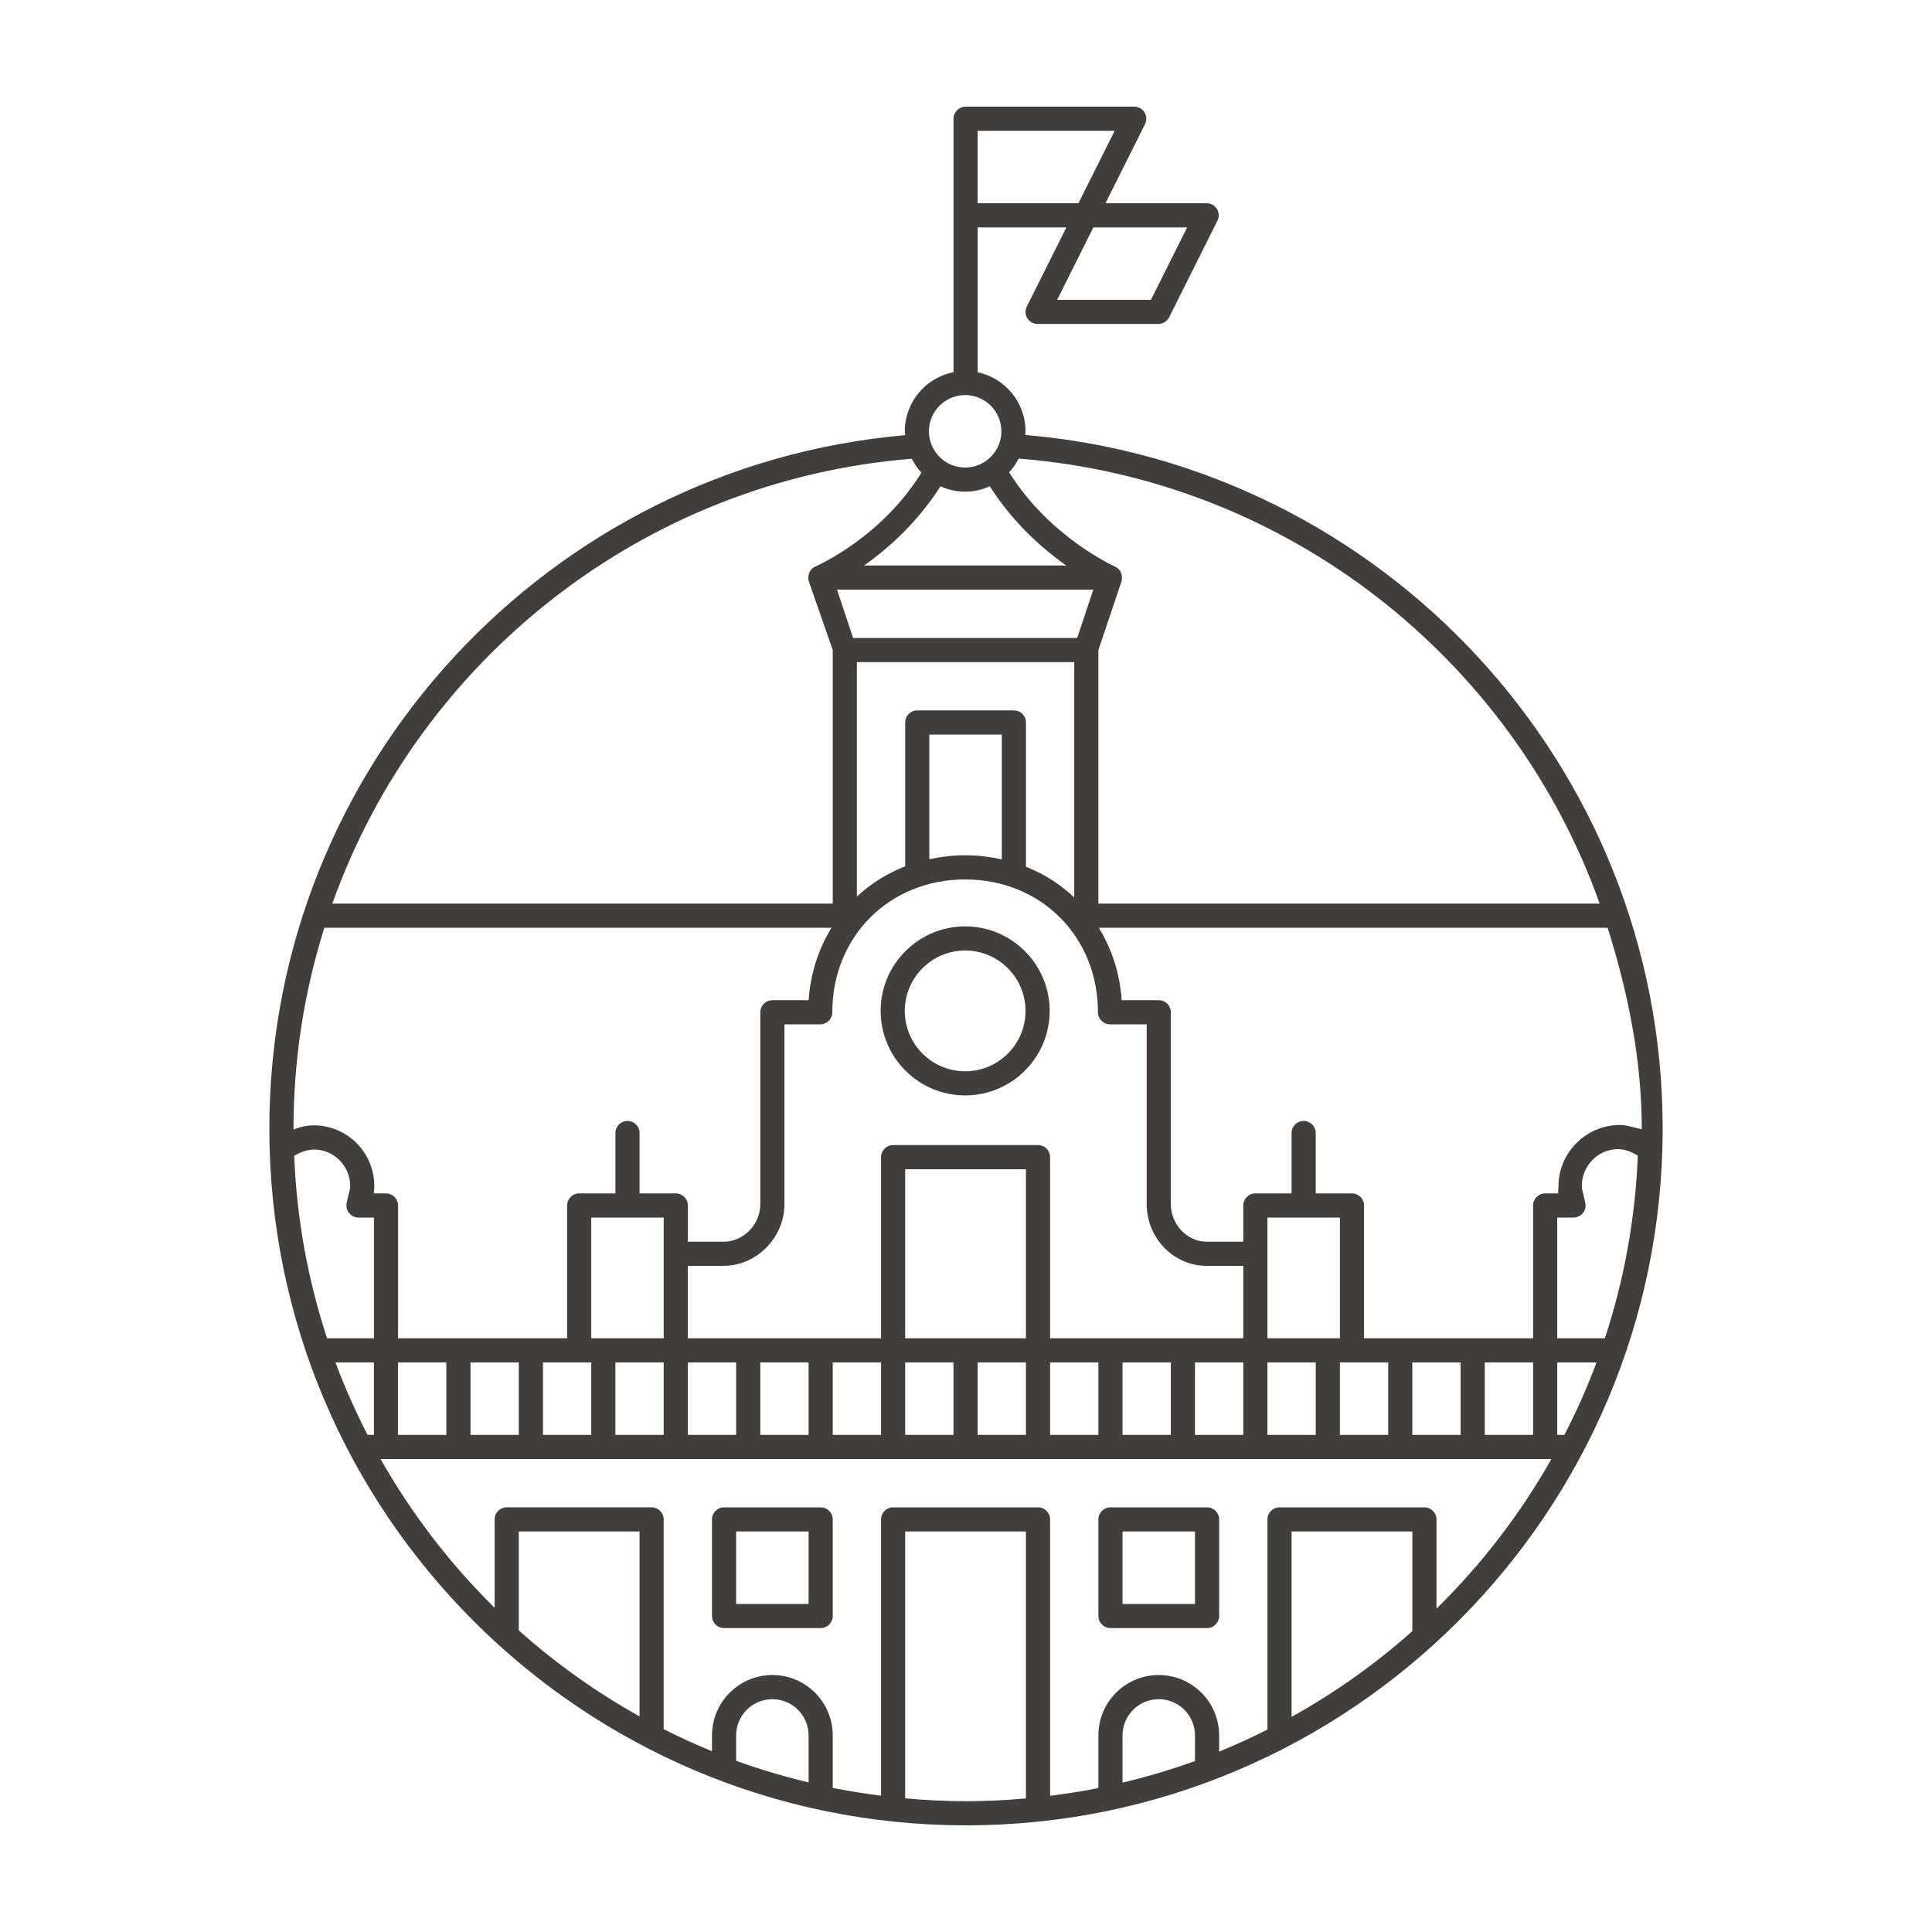 <svg xmlns="http://www.w3.org/2000/svg" width="80" height="80" fill="#423e3b" enable-background="new 0 0 80 80" viewBox="0 0 80 80"><path d="M42.45,18.011c0.003-0.051,0.015-0.1,0.015-0.152c0-1.201-0.852-2.206-1.982-2.445V9.416h3.674 l-1.639,3.276c-0.077,0.155-0.069,0.339,0.022,0.486c0.091,0.147,0.252,0.237,0.425,0.237h5c0.189,0,0.362-0.107,0.447-0.276l2-4 c0.077-0.155,0.069-0.339-0.021-0.486s-0.252-0.237-0.426-0.237h-4.19l1.638-3.276c0.077-0.155,0.069-0.339-0.021-0.486 s-0.252-0.237-0.426-0.237h-6.982c-0.276,0-0.5,0.224-0.5,0.5v4v6.492c-1.147,0.226-2.018,1.238-2.018,2.451 c0,0.054,0.013,0.105,0.016,0.159C22.752,19.3,11.153,31.681,11.153,46.738c0,15.906,12.94,28.846,28.847,28.846 c15.905,0,28.847-12.939,28.847-28.846C68.847,31.658,57.212,19.261,42.45,18.011z M49.156,9.416l-1.5,3h-3.882l1.5-3H49.156z M40.482,5.416h5.674l-1.5,3h-4.174V5.416z M64.482,59.416v-3h1.627c-0.384,1.031-0.831,2.029-1.329,3H64.482z M65.541,49.369 c-0.034-0.129-0.041-0.156-0.041-0.256c0-0.844,0.673-1.529,1.5-1.529c0.263,0,0.567,0.105,0.818,0.27 c-0.104,2.631-0.576,5.166-1.364,7.562h-1.972v-5h0.673c0.15,0,0.292-0.068,0.387-0.184c0.096-0.115,0.133-0.268,0.104-0.414 C65.603,49.604,65.567,49.471,65.541,49.369z M67.982,46.76c-0.5-0.109-0.628-0.176-0.914-0.176c-1.379,0-2.534,1.135-2.534,2.529 c0,0.125-0.024,0.219-0.01,0.303h-0.542c-0.276,0-0.5,0.223-0.5,0.5v5.5h-7v-5.5c0-0.277-0.224-0.5-0.5-0.5h-1.5v-2.5 c0-0.277-0.224-0.5-0.5-0.5s-0.5,0.223-0.5,0.5v2.5h-1.5c-0.276,0-0.5,0.223-0.5,0.5v1.5h-1.518c-0.804,0-1.482-0.713-1.482-1.557 v-7.943c0-0.277-0.224-0.5-0.5-0.5h-1.534c-0.077-1.114-0.414-2.131-0.949-3h21.07c0.826,2.629,1.413,5.424,1.413,8.323 C67.982,46.746,67.982,46.752,67.982,46.76z M63.482,56.416v3h-2v-3H63.482z M60.482,56.416v3h-2v-3H60.482z M52.482,55.416v-5h3v5 H52.482z M54.482,56.416v3h-2v-3H54.482z M55.482,56.416h2v3h-2V56.416z M43.482,55.416v-7.5c0-0.277-0.224-0.5-0.5-0.5h-6 c-0.276,0-0.5,0.223-0.5,0.5v7.5h-8v-3h1.482c1.365,0,2.518-1.172,2.518-2.557v-7.443h1.482c0.276,0,0.5-0.225,0.5-0.5 c0-3.137,2.364-5.5,5.5-5.5s5.5,2.363,5.5,5.5c0,0.275,0.224,0.5,0.5,0.5h1.518v7.443c0,1.41,1.114,2.557,2.482,2.557h1.518v3 H43.482z M51.482,56.416v3h-2v-3H51.482z M48.482,56.416v3h-2v-3H48.482z M45.482,56.416v3h-2v-3H45.482z M37.482,55.416v-7h5v7 H37.482z M42.482,56.416v3h-2v-3H42.482z M39.482,56.416v3h-2v-3H39.482z M36.482,56.416v3h-2v-3H36.482z M33.482,56.416v3h-2v-3 H33.482z M30.482,56.416v3h-2v-3H30.482z M41.982,29.416h-4c-0.276,0-0.5,0.223-0.5,0.5v5.957c-0.752,0.293-1.427,0.719-2,1.252 v-9.708h9v9.744c-0.571-0.541-1.246-0.973-2-1.271v-5.973C42.482,29.638,42.259,29.416,41.982,29.416z M41.482,30.416v5.17 c-0.484-0.107-0.99-0.17-1.518-0.17c-0.515,0-1.008,0.059-1.482,0.162v-5.162H41.482z M35.325,26.416l-0.666-2h10.612l-0.667,2 H35.325z M46.439,24.074c0.003-0.01,0.002-0.02,0.004-0.029c0.003-0.01,0.009-0.018,0.011-0.027 c0.005-0.021,0.001-0.043,0.003-0.065c0-0.013,0.005-0.024,0.005-0.036h-0.004c0-0.195-0.108-0.379-0.293-0.459 c-0.039-0.018-2.705-1.217-4.377-3.9c0.157-0.167,0.283-0.362,0.39-0.568c11.134,0.867,20.452,8.3,24.062,18.427H45.482v-10.5 L46.439,24.074z M39.965,16.359c0.827,0,1.5,0.673,1.5,1.5s-0.673,1.5-1.5,1.5s-1.5-0.673-1.5-1.5S39.138,16.359,39.965,16.359z M38.944,20.136c0.312,0.141,0.656,0.224,1.021,0.224s0.709-0.083,1.021-0.224c0.956,1.507,2.186,2.591,3.162,3.28h-8.366 C36.759,22.727,37.987,21.643,38.944,20.136z M34.482,26.916v10.5H13.761c3.604-10.105,12.891-17.529,23.994-18.42 c0.109,0.209,0.238,0.407,0.399,0.577c-1.633,2.639-4.23,3.815-4.39,3.885c-0.185,0.082-0.292,0.264-0.292,0.459h-0.005 c0,0.014,0.006,0.025,0.006,0.039c0.002,0.021-0.002,0.042,0.002,0.062c0.002,0.01,0.009,0.018,0.011,0.027 c0.003,0.01,0.001,0.02,0.005,0.029L34.482,26.916z M13.431,38.416h21c-0.535,0.869-0.871,1.887-0.948,3h-1.5 c-0.276,0-0.5,0.223-0.5,0.5v7.943c0,0.844-0.694,1.557-1.518,1.557h-1.482v-1.5c0-0.277-0.224-0.5-0.5-0.5h-1.5v-2.5 c0-0.277-0.224-0.5-0.5-0.5s-0.5,0.223-0.5,0.5v2.5h-1.5c-0.276,0-0.5,0.223-0.5,0.5v5.5h-7v-5.5c0-0.277-0.224-0.5-0.5-0.5h-0.508 c0.016-0.084,0.025-0.178,0.025-0.303c0-1.387-1.122-2.514-2.5-2.514c-0.288,0-0.573,0.061-0.846,0.17 c0-0.012-0.001-0.021-0.001-0.031C12.153,43.84,12.604,41.045,13.431,38.416z M24.482,55.416v-5h3v5H24.482z M27.482,56.416v3h-2 v-3H27.482z M24.482,56.416v3h-2v-3H24.482z M21.482,56.416v3h-2v-3H21.482z M18.482,56.416v3h-2v-3H18.482z M15.22,59.416 c-0.498-0.971-0.945-1.969-1.329-3h1.592v3H15.22z M15.482,55.416h-1.938c-0.786-2.393-1.258-4.926-1.362-7.553 C12.429,47.705,12.738,47.6,13,47.6c0.827,0,1.5,0.678,1.5,1.514c0,0.1-0.007,0.127-0.042,0.256 c-0.026,0.102-0.062,0.234-0.104,0.449c-0.029,0.146,0.009,0.299,0.104,0.414s0.237,0.184,0.387,0.184h0.639V55.416z M26.482,71.037v0.035c-1.798-1.004-3.474-2.199-5-3.561v-0.008v-4.088h5V71.037z M33.482,73.807c-1.022-0.246-2.024-0.543-3-0.898 v-1.049c0-0.828,0.673-1.5,1.5-1.5s1.5,0.672,1.5,1.5V73.807z M37.482,74.465V63.416h5v11.053 c-0.818,0.072-1.646,0.115-2.482,0.115C39.151,74.584,38.312,74.541,37.482,74.465z M49.482,72.92c-0.976,0.354-1.978,0.65-3,0.895 v-1.955c0-0.828,0.673-1.5,1.5-1.5s1.5,0.672,1.5,1.5V72.92z M58.482,67.541c-1.526,1.359-3.202,2.551-5,3.551v-0.016v-7.66h5 V67.541z M59.482,66.609v-3.693c0-0.277-0.224-0.5-0.5-0.5h-6c-0.276,0-0.5,0.223-0.5,0.5v8.703c-0.652,0.328-1.319,0.633-2,0.91 v-0.67c0-1.379-1.121-2.5-2.5-2.5c-1.378,0-2.5,1.121-2.5,2.5v2.18c-0.658,0.133-1.326,0.236-2,0.32V62.916 c0-0.277-0.224-0.5-0.5-0.5h-6c-0.276,0-0.5,0.223-0.5,0.5v11.439c-0.674-0.086-1.342-0.189-2-0.322v-2.174 c0-1.379-1.121-2.5-2.5-2.5c-1.378,0-2.5,1.121-2.5,2.5v0.656c-0.681-0.279-1.347-0.584-2-0.914v-8.686c0-0.277-0.224-0.5-0.5-0.5 h-6c-0.276,0-0.5,0.223-0.5,0.5v3.66c-1.847-1.818-3.438-3.891-4.724-6.16h48.482C62.948,62.699,61.344,64.783,59.482,66.609zM39.965,38.359c-1.93,0-3.5,1.57-3.5,3.5c0,1.93,1.57,3.5,3.5,3.5c1.931,0,3.5-1.57,3.5-3.5 C43.465,39.929,41.896,38.359,39.965,38.359z M39.965,44.359c-1.378,0-2.5-1.121-2.5-2.5c0-1.379,1.122-2.5,2.5-2.5 c1.379,0,2.5,1.121,2.5,2.5C42.465,43.238,41.344,44.359,39.965,44.359zM49.982,62.416h-4c-0.276,0-0.5,0.223-0.5,0.5v4c0,0.275,0.224,0.5,0.5,0.5h4c0.276,0,0.5-0.225,0.5-0.5v-4 C50.482,62.639,50.259,62.416,49.982,62.416z M49.482,66.416h-3v-3h3V66.416zM33.982,62.416h-4c-0.276,0-0.5,0.223-0.5,0.5v4c0,0.275,0.224,0.5,0.5,0.5h4c0.276,0,0.5-0.225,0.5-0.5v-4 C34.482,62.639,34.259,62.416,33.982,62.416z M33.482,66.416h-3v-3h3V66.416z"/></svg>